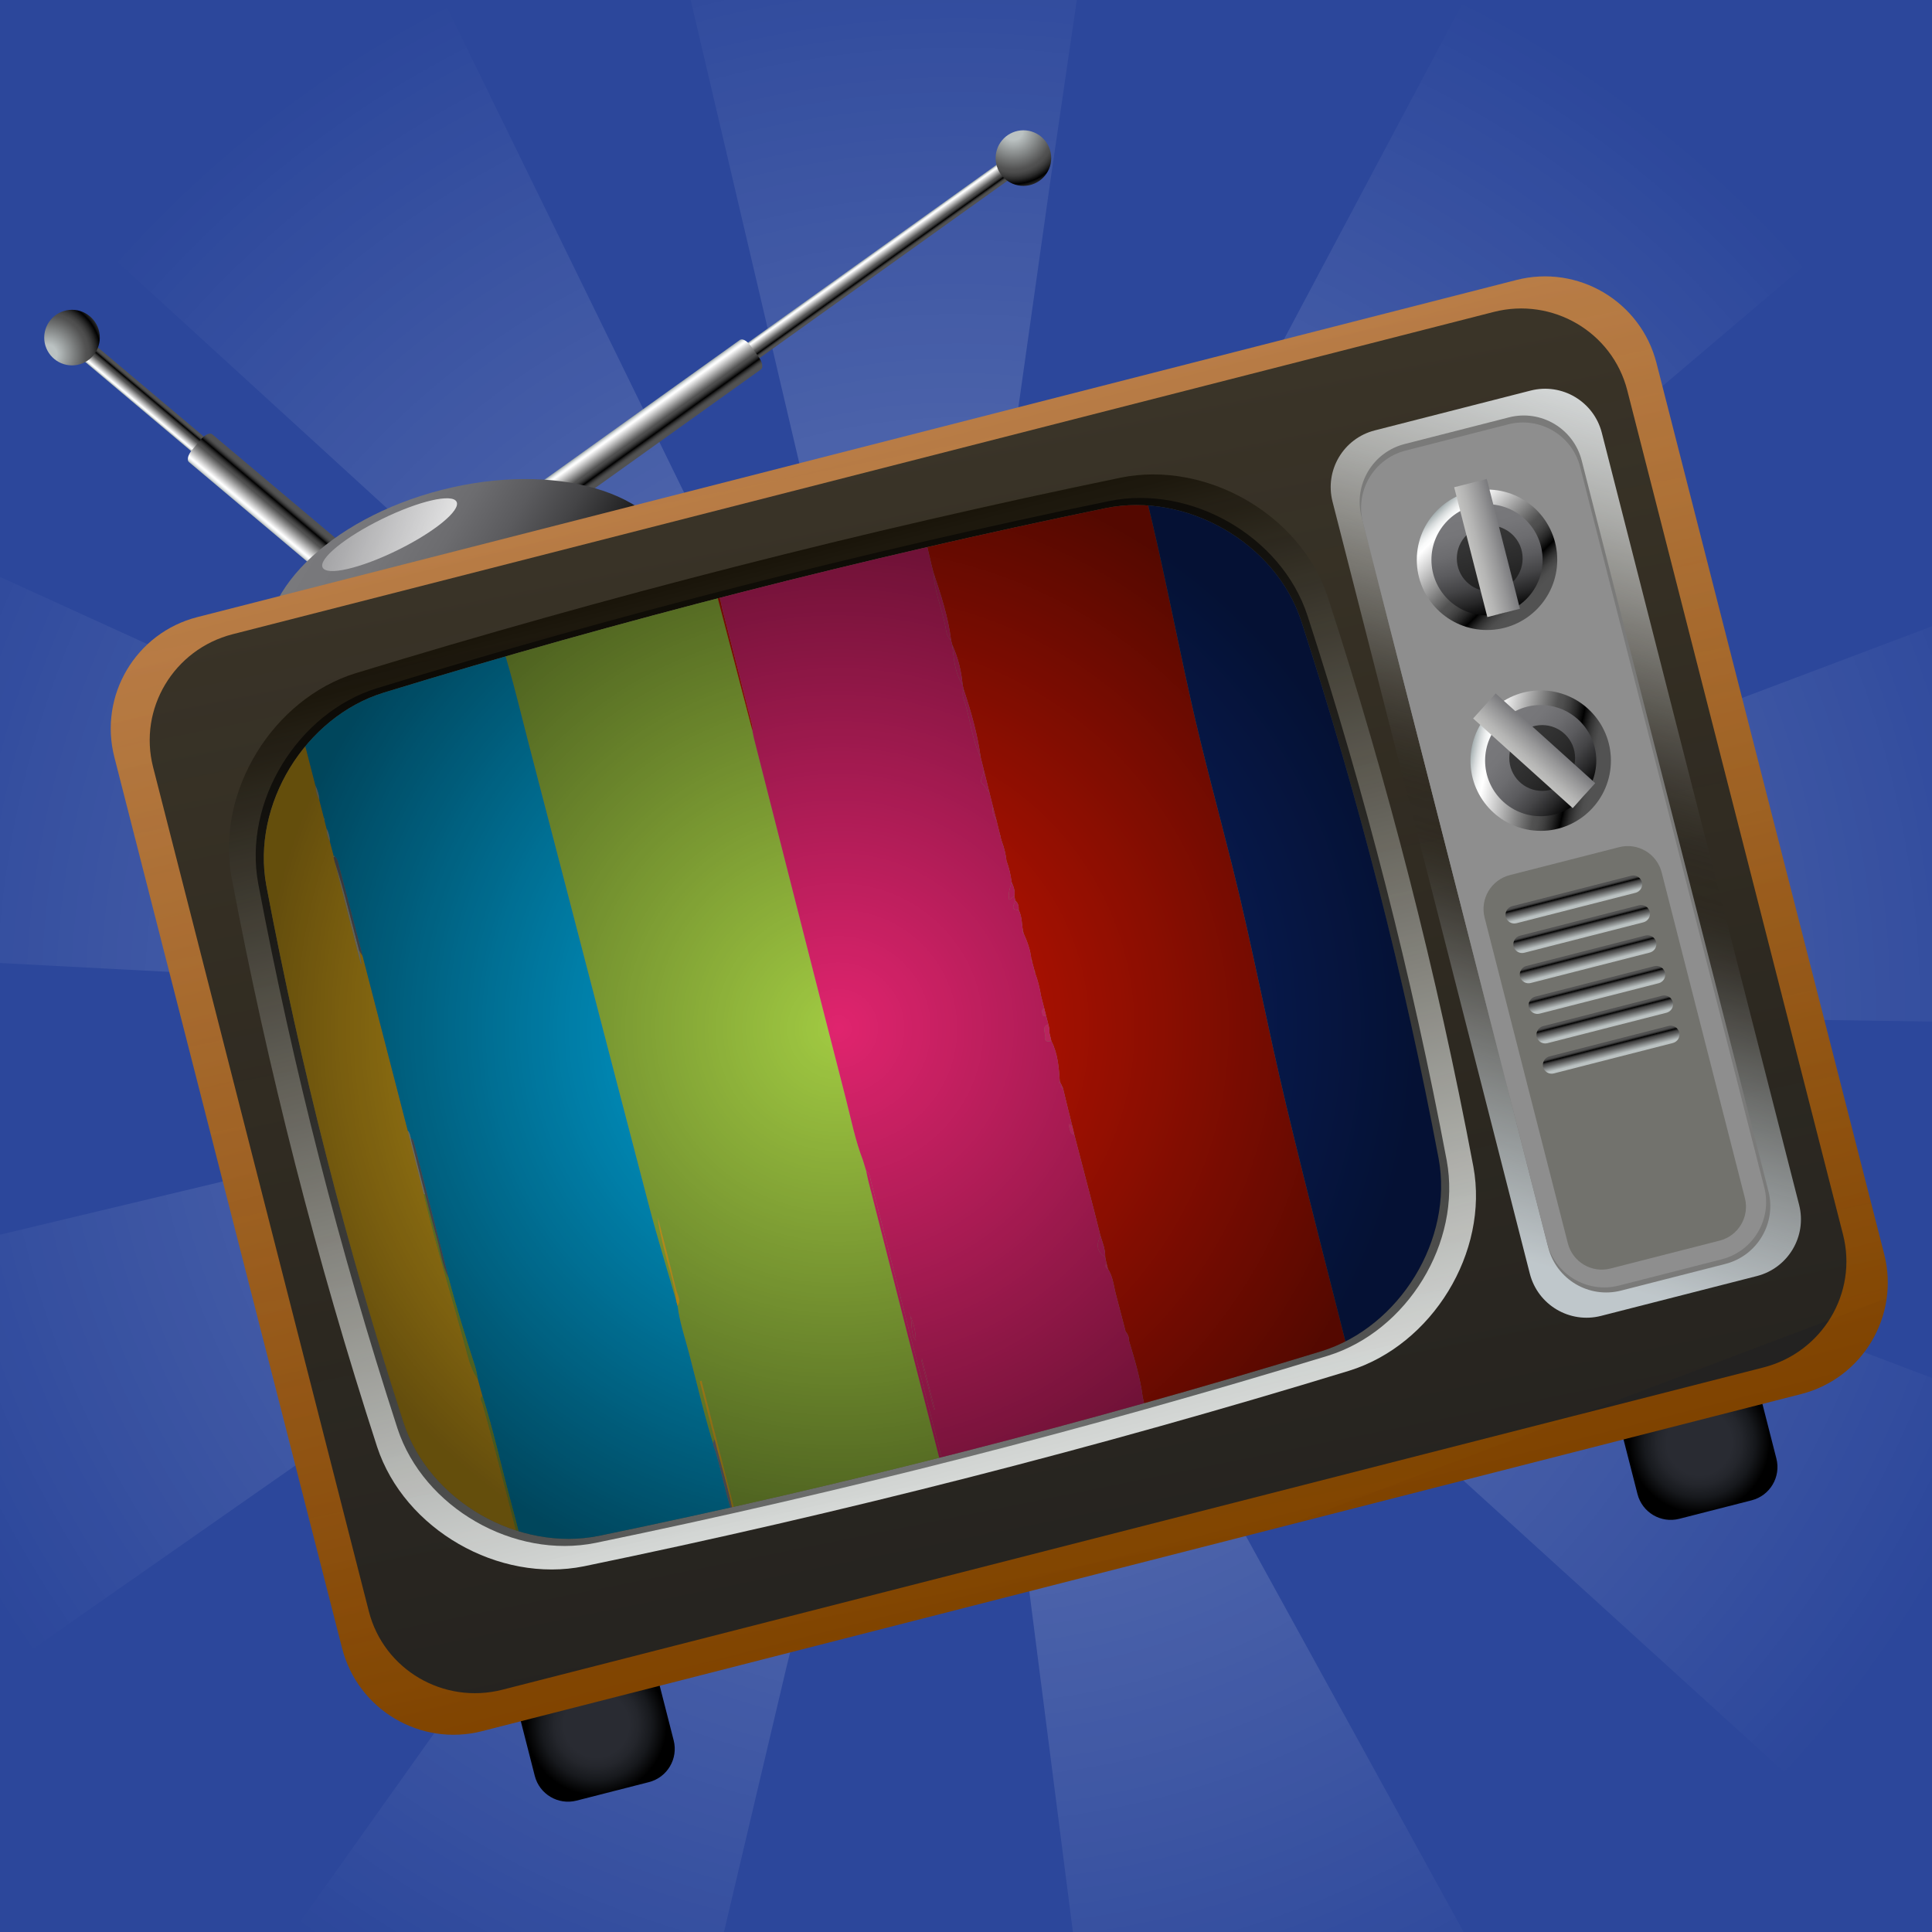 <?xml version="1.0" encoding="utf-8"?>
<!-- Generator: Adobe Illustrator 16.0.0, SVG Export Plug-In . SVG Version: 6.00 Build 0)  -->
<!DOCTYPE svg PUBLIC "-//W3C//DTD SVG 1.1//EN" "http://www.w3.org/Graphics/SVG/1.1/DTD/svg11.dtd">
<svg version="1.1" xmlns="http://www.w3.org/2000/svg" xmlns:xlink="http://www.w3.org/1999/xlink" x="0px" y="0px" width="768px"
	 height="768px" viewBox="0 0 768 768" enable-background="new 0 0 768 768" xml:space="preserve">
<rect x="0" y="0" width="768" height="768" fill="#808080" stroke="none"/>
<g id="Layer_1">
	<rect x="-15.456" y="-12.739" fill="#2C479B" stroke="#000000" stroke-miterlimit="10" width="798.912" height="793.479"/>
</g>
<g id="Layer_3">
	<radialGradient id="SVGID_1_" cx="380.896" cy="401.203" r="532.456" gradientUnits="userSpaceOnUse">
		<stop  offset="0" style="stop-color:#FFFFFF"/>
		<stop  offset="0.845" style="stop-color:#FFFFFF;stop-opacity:0"/>
	</radialGradient>
	<path opacity="0.3" fill="url(#SVGID_1_)" d="M909.404,406.402l2.15,0.03l-43.312-195.31L403.699,386.442
		c-1.708-3.314-3.931-6.317-6.568-8.902l384.791-326.88L620.711-67.802l-0.838,1.565l-1.872-1.369l-232.556,437.6
		c-3.058-1.19-6.326-1.957-9.735-2.232l42.126-297.917l29.37-200.921l-0.972,0.085l0.291-2.053l-199.201,18.458l17.146,71.6
		l96.773,412.634c-1.225,0.438-2.419,0.94-3.577,1.507L135.743-82.79l-154.6,126.973L347.314,378.91
		c-1.835,2.006-3.434,4.229-4.76,6.625l-453.559-206.827l-38.759,196.264l488.044,25.562c-0.029,0.582-0.044,1.166-0.044,1.754
		c0,2.58,0.291,5.092,0.826,7.512l-486.392,116.201l90.13,178.599l402.514-281.333c2.391,3.137,5.305,5.852,8.612,8.019
		l-79.323,114.173L64.574,840.968l3.686,1.494l-2.262,3.256l186.201,73.148l60.391-255.974l55.937-226.238
		c1.43,0.181,2.882,0.283,4.361,0.283c3.856,0,7.561-0.639,11.025-1.803l63.991,500.315l187.224-70.487L395.27,428.729
		c1.827-1.547,3.49-3.282,4.963-5.173L771.2,760.729l96.761-175.097L406.487,410.771c0.684-2.715,1.05-5.556,1.05-8.482
		c0-0.443-0.017-0.882-0.033-1.32l502.276,7.126L909.404,406.402z"/>
</g>
<g id="Layer_4">
	<g>
		
			<linearGradient id="SVGID_2_" gradientUnits="userSpaceOnUse" x1="78.318" y1="39.734" x2="88.351" y2="39.734" gradientTransform="matrix(0.493 -0.586 0.765 0.644 22.841 212.967)">
			<stop  offset="0" style="stop-color:#A0AAAC"/>
			<stop  offset="0.02" style="stop-color:#B8C0C1"/>
			<stop  offset="0.05" style="stop-color:#D7DBDC"/>
			<stop  offset="0.079" style="stop-color:#EDEFEF"/>
			<stop  offset="0.107" style="stop-color:#FAFBFB"/>
			<stop  offset="0.133" style="stop-color:#FFFFFF"/>
			<stop  offset="0.534" style="stop-color:#525252"/>
			<stop  offset="0.574" style="stop-color:#4D4D4D"/>
			<stop  offset="0.621" style="stop-color:#3E3E3E"/>
			<stop  offset="0.673" style="stop-color:#262626"/>
			<stop  offset="0.727" style="stop-color:#050505"/>
			<stop  offset="0.733" style="stop-color:#000000"/>
			<stop  offset="0.751" style="stop-color:#101010"/>
			<stop  offset="0.79" style="stop-color:#2D2D2D"/>
			<stop  offset="0.828" style="stop-color:#414141"/>
			<stop  offset="0.866" style="stop-color:#4E4E4E"/>
			<stop  offset="0.903" style="stop-color:#525252"/>
		</linearGradient>
		<path fill="url(#SVGID_2_)" d="M156.703,237.27c0.905,0.761,0.959,2.185,0.121,3.179l-1.912,2.271
			c-0.838,0.995-2.25,1.184-3.154,0.423L31.925,142.26c-0.904-0.761-0.957-2.185-0.12-3.18l1.912-2.271
			c0.838-0.995,2.25-1.184,3.153-0.424L156.703,237.27z"/>
		
			<linearGradient id="SVGID_3_" gradientUnits="userSpaceOnUse" x1="178.916" y1="99.425" x2="188.947" y2="99.425" gradientTransform="matrix(0.925 -1.099 0.765 0.644 -106.649 366.779)">
			<stop  offset="0" style="stop-color:#A0AAAC"/>
			<stop  offset="0.02" style="stop-color:#B8C0C1"/>
			<stop  offset="0.05" style="stop-color:#D7DBDC"/>
			<stop  offset="0.079" style="stop-color:#EDEFEF"/>
			<stop  offset="0.107" style="stop-color:#FAFBFB"/>
			<stop  offset="0.133" style="stop-color:#FFFFFF"/>
			<stop  offset="0.534" style="stop-color:#525252"/>
			<stop  offset="0.574" style="stop-color:#4D4D4D"/>
			<stop  offset="0.621" style="stop-color:#3E3E3E"/>
			<stop  offset="0.673" style="stop-color:#262626"/>
			<stop  offset="0.727" style="stop-color:#050505"/>
			<stop  offset="0.733" style="stop-color:#000000"/>
			<stop  offset="0.751" style="stop-color:#101010"/>
			<stop  offset="0.79" style="stop-color:#2D2D2D"/>
			<stop  offset="0.828" style="stop-color:#414141"/>
			<stop  offset="0.866" style="stop-color:#4E4E4E"/>
			<stop  offset="0.903" style="stop-color:#525252"/>
		</linearGradient>
		<path fill="url(#SVGID_3_)" d="M204.206,273.526c0.905,0.761,0.363,2.893-1.21,4.76l-3.589,4.265
			c-1.574,1.868-3.581,2.765-4.485,2.004L75.09,183.672c-0.905-0.762-0.361-2.893,1.21-4.762l3.59-4.263
			c1.573-1.869,3.58-2.766,4.484-2.004L204.206,273.526z"/>
		
			<radialGradient id="SVGID_4_" cx="369.808" cy="-145.74" r="29.099" gradientTransform="matrix(-0.248 -0.969 0.969 -0.248 251.698 463.085)" gradientUnits="userSpaceOnUse">
			<stop  offset="0.133" style="stop-color:#BBC2C2"/>
			<stop  offset="0.534" style="stop-color:#525252"/>
			<stop  offset="0.574" style="stop-color:#4D4D4D"/>
			<stop  offset="0.621" style="stop-color:#3E3E3E"/>
			<stop  offset="0.673" style="stop-color:#262626"/>
			<stop  offset="0.727" style="stop-color:#050505"/>
			<stop  offset="0.733" style="stop-color:#000000"/>
			<stop  offset="0.751" style="stop-color:#101010"/>
			<stop  offset="0.79" style="stop-color:#2D2D2D"/>
			<stop  offset="0.828" style="stop-color:#414141"/>
			<stop  offset="0.866" style="stop-color:#4E4E4E"/>
			<stop  offset="0.903" style="stop-color:#525252"/>
		</radialGradient>
		<circle fill="url(#SVGID_4_)" cx="28.627" cy="134.197" r="11.049"/>
		
			<linearGradient id="SVGID_5_" gradientUnits="userSpaceOnUse" x1="330.082" y1="75.42" x2="340.114" y2="75.42" gradientTransform="matrix(0.445 0.623 -0.813 0.582 248.861 -139.744)">
			<stop  offset="0" style="stop-color:#A0AAAC"/>
			<stop  offset="0.02" style="stop-color:#B8C0C1"/>
			<stop  offset="0.05" style="stop-color:#D7DBDC"/>
			<stop  offset="0.079" style="stop-color:#EDEFEF"/>
			<stop  offset="0.107" style="stop-color:#FAFBFB"/>
			<stop  offset="0.133" style="stop-color:#FFFFFF"/>
			<stop  offset="0.534" style="stop-color:#525252"/>
			<stop  offset="0.574" style="stop-color:#4D4D4D"/>
			<stop  offset="0.621" style="stop-color:#3E3E3E"/>
			<stop  offset="0.673" style="stop-color:#262626"/>
			<stop  offset="0.727" style="stop-color:#050505"/>
			<stop  offset="0.733" style="stop-color:#000000"/>
			<stop  offset="0.751" style="stop-color:#101010"/>
			<stop  offset="0.79" style="stop-color:#2D2D2D"/>
			<stop  offset="0.828" style="stop-color:#414141"/>
			<stop  offset="0.866" style="stop-color:#4E4E4E"/>
			<stop  offset="0.903" style="stop-color:#525252"/>
		</linearGradient>
		<path fill="url(#SVGID_5_)" d="M275.26,161.421c-0.961,0.688-2.354,0.388-3.111-0.67l-1.727-2.415
			c-0.756-1.058-0.59-2.473,0.37-3.16l127.403-91.133c0.963-0.688,2.355-0.387,3.112,0.669l1.728,2.416
			c0.755,1.058,0.589,2.472-0.371,3.16L275.26,161.421z"/>
		
			<linearGradient id="SVGID_6_" gradientUnits="userSpaceOnUse" x1="313.78" y1="201.435" x2="323.813" y2="201.435" gradientTransform="matrix(0.836 1.169 -0.813 0.582 131.886 -303.275)">
			<stop  offset="0" style="stop-color:#A0AAAC"/>
			<stop  offset="0.02" style="stop-color:#B8C0C1"/>
			<stop  offset="0.05" style="stop-color:#D7DBDC"/>
			<stop  offset="0.079" style="stop-color:#EDEFEF"/>
			<stop  offset="0.107" style="stop-color:#FAFBFB"/>
			<stop  offset="0.133" style="stop-color:#FFFFFF"/>
			<stop  offset="0.534" style="stop-color:#525252"/>
			<stop  offset="0.574" style="stop-color:#4D4D4D"/>
			<stop  offset="0.621" style="stop-color:#3E3E3E"/>
			<stop  offset="0.673" style="stop-color:#262626"/>
			<stop  offset="0.727" style="stop-color:#050505"/>
			<stop  offset="0.733" style="stop-color:#000000"/>
			<stop  offset="0.751" style="stop-color:#101010"/>
			<stop  offset="0.79" style="stop-color:#2D2D2D"/>
			<stop  offset="0.828" style="stop-color:#414141"/>
			<stop  offset="0.866" style="stop-color:#4E4E4E"/>
			<stop  offset="0.903" style="stop-color:#525252"/>
		</linearGradient>
		<path fill="url(#SVGID_6_)" d="M175.085,237.979c-0.96,0.688-2.892-0.364-4.312-2.351l-3.243-4.534
			c-1.421-1.987-1.793-4.154-0.832-4.841l127.403-91.134c0.962-0.688,2.893,0.366,4.314,2.352l3.242,4.535
			c1.421,1.985,1.793,4.153,0.832,4.84L175.085,237.979z"/>
		
			<linearGradient id="SVGID_7_" gradientUnits="userSpaceOnUse" x1="162.695" y1="149.144" x2="259.891" y2="246.34" gradientTransform="matrix(0.969 -0.248 0.248 0.969 -65.888 103.261)">
			<stop  offset="0" style="stop-color:#79797C"/>
			<stop  offset="0.182" style="stop-color:#767679"/>
			<stop  offset="0.331" style="stop-color:#6C6C6F"/>
			<stop  offset="0.468" style="stop-color:#5B5B5E"/>
			<stop  offset="0.598" style="stop-color:#444446"/>
			<stop  offset="0.721" style="stop-color:#262627"/>
			<stop  offset="0.841" style="stop-color:#010101"/>
			<stop  offset="0.845" style="stop-color:#000000"/>
		</linearGradient>
		<path fill="url(#SVGID_7_)" d="M268.919,221.795c6.743,26.387-24.114,57.062-68.923,68.512
			c-44.808,11.451-86.6-0.657-93.343-27.043c-6.743-26.388,24.114-57.062,68.922-68.513
			C220.385,183.299,262.175,195.407,268.919,221.795z"/>
		
			<linearGradient id="SVGID_8_" gradientUnits="userSpaceOnUse" x1="218.636" y1="89.755" x2="249.111" y2="120.23" gradientTransform="matrix(-0.898 0.44 -0.436 -0.89 410.685 203.027)">
			<stop  offset="0" style="stop-color:#FFFFFF"/>
			<stop  offset="1" style="stop-color:#FFFFFF;stop-opacity:0.4"/>
		</linearGradient>
		<path opacity="0.8" fill="url(#SVGID_8_)" d="M128.244,225.598c-1.683-3.431,8.876-12.058,23.583-19.269
			c14.707-7.211,27.993-10.277,29.674-6.847c1.683,3.431-8.875,12.058-23.582,19.268
			C143.213,225.963,129.925,229.028,128.244,225.598z"/>
		
			<radialGradient id="SVGID_9_" cx="149.07" cy="639.17" r="27.92" gradientTransform="matrix(0.969 -0.248 0.248 0.969 -65.888 103.261)" gradientUnits="userSpaceOnUse">
			<stop  offset="0.462" style="stop-color:#292B32"/>
			<stop  offset="0.603" style="stop-color:#24262C"/>
			<stop  offset="0.783" style="stop-color:#17191D"/>
			<stop  offset="0.984" style="stop-color:#020202"/>
			<stop  offset="1" style="stop-color:#000000"/>
		</radialGradient>
		<path fill="url(#SVGID_9_)" d="M267.797,691.827c1.866,7.301-2.541,14.729-9.84,16.596l-28.78,7.354
			c-7.3,1.866-14.73-2.539-16.596-9.839l-6.779-26.527c-1.866-7.3,2.539-14.729,9.839-16.596l28.781-7.354
			c7.3-1.866,14.729,2.54,16.596,9.84L267.797,691.827z"/>
		
			<radialGradient id="SVGID_10_" cx="601.503" cy="639.17" r="27.92" gradientTransform="matrix(0.969 -0.248 0.248 0.969 -65.888 103.261)" gradientUnits="userSpaceOnUse">
			<stop  offset="0.462" style="stop-color:#292B32"/>
			<stop  offset="0.603" style="stop-color:#24262C"/>
			<stop  offset="0.783" style="stop-color:#17191D"/>
			<stop  offset="0.984" style="stop-color:#020202"/>
			<stop  offset="1" style="stop-color:#000000"/>
		</radialGradient>
		<path fill="url(#SVGID_10_)" d="M706.143,579.804c1.866,7.302-2.541,14.731-9.841,16.596l-28.779,7.356
			c-7.3,1.864-14.73-2.539-16.597-9.842l-6.779-26.524c-1.865-7.3,2.541-14.731,9.841-16.596l28.78-7.356
			c7.299-1.864,14.729,2.541,16.596,9.841L706.143,579.804z"/>
		
			<radialGradient id="SVGID_11_" cx="452.875" cy="31.75" r="29.1" gradientTransform="matrix(1 -8.359551e-05 8.359551e-05 1 -50.122 20.082)" gradientUnits="userSpaceOnUse">
			<stop  offset="0.133" style="stop-color:#BBC2C2"/>
			<stop  offset="0.534" style="stop-color:#525252"/>
			<stop  offset="0.574" style="stop-color:#4D4D4D"/>
			<stop  offset="0.621" style="stop-color:#3E3E3E"/>
			<stop  offset="0.673" style="stop-color:#262626"/>
			<stop  offset="0.727" style="stop-color:#050505"/>
			<stop  offset="0.733" style="stop-color:#000000"/>
			<stop  offset="0.751" style="stop-color:#101010"/>
			<stop  offset="0.79" style="stop-color:#2D2D2D"/>
			<stop  offset="0.828" style="stop-color:#414141"/>
			<stop  offset="0.866" style="stop-color:#4E4E4E"/>
			<stop  offset="0.903" style="stop-color:#525252"/>
		</radialGradient>
		<circle fill="url(#SVGID_11_)" cx="406.827" cy="62.843" r="11.049"/>
		
			<linearGradient id="SVGID_12_" gradientUnits="userSpaceOnUse" x1="375.286" y1="173.363" x2="375.286" y2="630.45" gradientTransform="matrix(0.969 -0.248 0.248 0.969 -65.888 103.261)">
			<stop  offset="0" style="stop-color:#B27443"/>
			<stop  offset="1" style="stop-color:#7F4300"/>
		</linearGradient>
		<path fill="url(#SVGID_12_)" d="M748.989,498.509c6.255,24.477-8.517,49.391-32.993,55.646L191.627,688.162
			c-24.477,6.255-49.389-8.517-55.644-32.993L45.459,300.954c-6.255-24.477,8.516-49.39,32.993-55.645l524.369-134.007
			c24.477-6.255,49.391,8.516,55.646,32.993L748.989,498.509z"/>
		<path fill="#232221" d="M732.632,490.766c5.927,23.191-8.237,46.839-31.637,52.818L199.718,671.689
			c-23.399,5.979-47.172-7.971-53.098-31.162L60.854,304.927c-5.927-23.191,8.237-46.838,31.636-52.818l501.277-128.106
			c23.398-5.979,47.171,7.973,53.098,31.164L732.632,490.766z"/>
		
			<linearGradient id="SVGID_13_" gradientUnits="userSpaceOnUse" x1="317.133" y1="580.648" x2="317.133" y2="206.884" gradientTransform="matrix(0.969 -0.248 0.248 0.969 -65.888 103.261)">
			<stop  offset="0" style="stop-color:#D5DADC"/>
			<stop  offset="1" style="stop-color:#000000"/>
		</linearGradient>
		<path fill="url(#SVGID_13_)" d="M585.688,463.75c6.279,34.063-16.38,70.905-49.387,81.142
			c-100.17,30.645-201.549,56.553-304.138,77.726c-33.872,6.856-71.429-14.599-82.261-47.497
			c-24.087-74.235-43.372-149.696-57.854-226.385c-6.28-34.063,16.378-70.906,49.386-81.142
			c100.169-30.642,201.549-56.551,304.138-77.725c33.872-6.856,71.428,14.598,82.262,47.497
			C551.918,311.601,571.203,387.062,585.688,463.75z"/>
		<g opacity="0.5">
			<defs>
				<path id="SVGID_14_" opacity="0.5" d="M748.989,498.509c6.255,24.477-8.517,49.391-32.993,55.646L191.627,688.162
					c-24.477,6.255-49.389-8.517-55.644-32.993L45.459,300.954c-6.255-24.477,8.516-49.39,32.993-55.645l524.369-134.007
					c24.477-6.255,49.391,8.516,55.646,32.993L748.989,498.509z"/>
			</defs>
			<clipPath id="SVGID_15_">
				<use xlink:href="#SVGID_14_"  overflow="visible"/>
			</clipPath>
			
				<linearGradient id="SVGID_16_" gradientUnits="userSpaceOnUse" x1="352.407" y1="31.053" x2="352.407" y2="490.123" gradientTransform="matrix(0.987 -0.199 0.412 1.405 -81.224 62.727)">
				<stop  offset="0" style="stop-color:#EDD090"/>
				<stop  offset="0.062" style="stop-color:#EBCA82;stop-opacity:0.938"/>
				<stop  offset="0.282" style="stop-color:#E7B853;stop-opacity:0.718"/>
				<stop  offset="0.491" style="stop-color:#E3AA2F;stop-opacity:0.508"/>
				<stop  offset="0.687" style="stop-color:#E0A015;stop-opacity:0.313"/>
				<stop  offset="0.862" style="stop-color:#DF9A05;stop-opacity:0.138"/>
				<stop  offset="1" style="stop-color:#DE9800;stop-opacity:0"/>
			</linearGradient>
			<polygon opacity="0.3" clip-path="url(#SVGID_15_)" fill="url(#SVGID_16_)" points="809.469,493.581 137.194,747.909 
				-61.076,223.813 611.2,-30.515 			"/>
		</g>
		<path fill="#A9A484" d="M571.874,460.531c5.929,32.157-15.462,66.938-46.623,76.603c-94.564,28.927-190.269,53.385-287.117,73.374
			c-31.977,6.473-67.432-13.78-77.658-44.841c-22.739-70.077-40.944-141.317-54.617-213.713
			c-5.929-32.157,15.462-66.938,46.623-76.601c94.563-28.928,190.27-53.386,287.117-73.375
			c31.976-6.472,67.431,13.781,77.659,44.839C539.995,316.897,558.2,388.136,571.874,460.531z"/>
		
			<linearGradient id="SVGID_17_" gradientUnits="userSpaceOnUse" x1="520.269" y1="551.782" x2="696.692" y2="246.208" gradientTransform="matrix(0.969 -0.248 0.248 0.969 -65.888 103.261)">
			<stop  offset="0.046" style="stop-color:#C4CCD0;stop-opacity:0.969"/>
			<stop  offset="0.222" style="stop-color:#C2CACE;stop-opacity:0.593"/>
			<stop  offset="0.286" style="stop-color:#BCC3C7;stop-opacity:0.457"/>
			<stop  offset="0.331" style="stop-color:#B1B8BC;stop-opacity:0.361"/>
			<stop  offset="0.368" style="stop-color:#A1A7AB;stop-opacity:0.282"/>
			<stop  offset="0.399" style="stop-color:#8C9295;stop-opacity:0.216"/>
			<stop  offset="0.427" style="stop-color:#727779;stop-opacity:0.156"/>
			<stop  offset="0.452" style="stop-color:#545759;stop-opacity:0.103"/>
			<stop  offset="0.475" style="stop-color:#303233;stop-opacity:0.053"/>
			<stop  offset="0.495" style="stop-color:#0A0A0A;stop-opacity:0.01"/>
			<stop  offset="0.5" style="stop-color:#000000;stop-opacity:0"/>
			<stop  offset="0.525" style="stop-color:#202121;stop-opacity:0.049"/>
			<stop  offset="0.562" style="stop-color:#4A4B4B;stop-opacity:0.123"/>
			<stop  offset="0.602" style="stop-color:#6F7070;stop-opacity:0.204"/>
			<stop  offset="0.645" style="stop-color:#8E9090;stop-opacity:0.29"/>
			<stop  offset="0.691" style="stop-color:#A7AAAA;stop-opacity:0.383"/>
			<stop  offset="0.742" style="stop-color:#BBBDBD;stop-opacity:0.485"/>
			<stop  offset="0.801" style="stop-color:#C9CBCB;stop-opacity:0.602"/>
			<stop  offset="0.873" style="stop-color:#D1D4D4;stop-opacity:0.746"/>
			<stop  offset="1" style="stop-color:#D3D6D6"/>
		</linearGradient>
		<path fill="url(#SVGID_17_)" d="M715.177,478.941c3.182,12.453-4.333,25.127-16.786,28.31l-61.954,15.833
			c-12.454,3.183-25.128-4.332-28.311-16.786l-78.43-306.895c-3.183-12.452,4.332-25.128,16.786-28.311l61.953-15.833
			c12.453-3.182,25.129,4.333,28.311,16.786L715.177,478.941z"/>
		<path fill="#7A7A79" d="M702.982,473.504c3.253,12.729-4.428,25.685-17.157,28.937l-41.44,10.591
			c-12.729,3.252-25.684-4.428-28.937-17.157l-74.223-290.438c-3.253-12.729,4.428-25.684,17.156-28.936l41.44-10.59
			c12.729-3.253,25.683,4.428,28.936,17.156L702.982,473.504z"/>
		<path fill="#8E8E8E" d="M701.333,472.053c3.208,12.555-4.367,25.332-16.922,28.54l-40.872,10.445
			c-12.554,3.208-25.331-4.368-28.54-16.922L541.794,207.66c-3.209-12.554,4.367-25.331,16.921-28.539l40.873-10.445
			c12.554-3.208,25.331,4.367,28.539,16.921L701.333,472.053z"/>
		<g>
			<defs>
				<path id="SVGID_18_" d="M571.874,460.531c5.929,32.157-15.462,66.938-46.623,76.603
					c-94.564,28.927-190.269,53.385-287.117,73.374c-31.977,6.473-67.432-13.78-77.658-44.841
					c-22.739-70.077-40.944-141.317-54.617-213.713c-5.929-32.157,15.462-66.938,46.623-76.601
					c94.563-28.928,190.27-53.386,287.117-73.375c31.976-6.472,67.431,13.781,77.659,44.839
					C539.995,316.897,558.2,388.136,571.874,460.531z"/>
			</defs>
			<clipPath id="SVGID_19_">
				<use xlink:href="#SVGID_18_"  overflow="visible"/>
			</clipPath>
			<g id="lQow35_2_" clip-path="url(#SVGID_19_)">
				<g>
					<path fill-rule="evenodd" clip-rule="evenodd" fill="#D11501" d="M368.539,213.311c22.67-6.029,45.014-13.332,68.199-17.362
						c5.907-1.027,11.716-2.546,17.772-2.774c0.435,1.705,0.884,3.405,1.303,5.113c6.468,26.389,11.561,53.053,17.455,79.552
						c4.996,22.454,11.148,44.669,16.729,67.004c7.863,31.469,13.811,63.352,21.38,94.869c8.847,36.83,18.429,73.487,27.693,110.221
						c-0.229,0.17-0.462,0.337-0.691,0.51c-5.938,1.528-11.826,3.29-17.832,4.498c-3.677,0.739-7.569,0.506-10.76,2.994
						c-0.556-0.486-1.091-1.02-1.825-0.846c-10.923,2.562-22.192,3.68-32.79,7.606c-1.038,0.285-2.074,0.569-3.108,0.852
						c-1.118-0.197-2.112,0.096-3.025,0.729c-0.522,0.126-1.045,0.251-1.567,0.377c-0.232,0.068-0.47,0.136-0.705,0.202
						c-0.504,0.14-1.01,0.278-1.513,0.418c-1.852-0.09-3.637,0.084-5.161,1.294c-0.327,0.112-0.651,0.229-0.978,0.345
						c-0.266-0.05-0.505,0.009-0.717,0.178c-0.247,0.112-0.492,0.226-0.737,0.334c-0.179-0.029-0.279-0.152-0.301-0.363
						c-1.037-4.546-2.07-9.091-3.106-13.637c-0.982-7.743-3.269-15.175-5.51-22.616c0.104-1.424-0.512-2.537-1.32-3.565
						c-0.159-0.621-0.314-1.241-0.472-1.86c-1.053-4.031-2.108-8.061-3.159-12.09c-1.043-3.657-1.233-7.601-3.374-10.889
						c-0.185-0.719-0.362-1.438-0.544-2.156c-0.122-0.537-0.242-1.076-0.362-1.613c-0.059-0.316-0.12-0.632-0.177-0.947
						c0.09-2.963-1.005-5.68-1.888-8.44c-0.787-3.133-1.576-6.262-2.363-9.393c-2.673-10.255-5.346-20.51-8.016-30.765
						c-0.226-0.96-0.449-1.919-0.675-2.876c-0.61-2.458-1.223-4.913-1.836-7.371c-0.673-2.777-1.342-5.553-2.013-8.33
						c-0.166-0.345-0.331-0.689-0.497-1.035c-0.06-0.303-0.199-0.549-0.417-0.735c-0.049-0.292-0.145-0.568-0.285-0.825
						l-0.062-0.021c-0.376-5.498-0.737-10.996-3.347-16.082c-0.271-1.146-0.542-2.291-0.815-3.435
						c0.021-0.397,0.039-0.795,0.059-1.191c-0.144-0.645-0.285-1.292-0.428-1.938c-0.323-1.237-0.648-2.475-0.974-3.712
						c-0.229-0.926-0.458-1.854-0.688-2.78c-0.412-1.592-0.825-3.18-1.238-4.771c-0.537-3.179-1.276-6.305-2.43-9.32
						c0.057-0.284,0-0.545-0.175-0.78c-0.346-1.292-0.693-2.582-1.038-3.874c0.038-0.273-0.039-0.502-0.229-0.689
						c-0.355-3.636-1.574-6.994-3.072-10.262c-0.075-0.315-0.151-0.63-0.229-0.945c-0.563-2.801-0.362-5.743-1.727-8.399
						c0.092-1.447-0.206-2.736-1.321-3.689c-0.144-0.617-0.291-1.233-0.438-1.85c0.47-1.994-0.314-3.787-1.064-5.585
						c-0.352-2.899-1.047-5.716-2.039-8.465c-0.291-2.594-0.887-5.117-1.823-7.56c-0.181-0.622-0.366-1.242-0.546-1.864
						c0.053-0.307-0.007-0.591-0.182-0.854c-0.468-1.897-0.933-3.795-1.399-5.693c-0.469-1.82-0.934-3.64-1.403-5.458
						c-0.478-1.901-0.955-3.804-1.432-5.706c-0.765-3.081-1.529-6.16-2.294-9.24c-0.39-1.572-0.781-3.145-1.171-4.719
						c-1.266-9.258-3.827-18.195-6.775-27.036c-0.133-0.593-0.27-1.185-0.405-1.777c-0.503-5.555-1.835-10.894-4.148-15.976
						c-0.144-0.573-0.288-1.146-0.433-1.719c-1.14-9.306-4.061-18.145-7.02-26.972c-0.244-0.941-0.487-1.882-0.732-2.823
						c-0.578-2.484-1.159-4.967-1.738-7.452C368.572,215.956,368.554,214.634,368.539,213.311z"/>
					<path fill-rule="evenodd" clip-rule="evenodd" fill="#A1CA42" d="M199.71,256.787c18.338-5.149,36.663-10.354,55.021-15.426
						c9.563-2.643,19.188-5.051,28.784-7.565c0.27-0.001,0.539-0.002,0.81-0.004l0.001,0.071c0.096,0.387,0.191,0.773,0.288,1.161
						c4.827,18.454,9.654,36.908,14.482,55.362c0.217,1.096,0.385,2.203,0.66,3.284c12.108,47.571,24.167,95.155,36.396,142.694
						c2.143,8.328,3.784,16.825,6.906,24.878c0.413,1.354,0.828,2.713,1.24,4.073c0.303,1.402,0.558,2.815,0.913,4.203
						c5.366,21.049,10.734,42.099,16.125,63.142c4.357,17.016,8.747,34.025,13.121,51.037c0.298,1.553,0.596,3.105,0.894,4.656
						c0.074,0.189,0.036,0.319-0.123,0.382c-1.418,0.205-2.86,0.313-4.253,0.632c-11.726,2.673-23.475,5.264-35.159,8.112
						c-14.213,3.465-28.639,6.071-42.657,10.324c-0.271-0.171-0.542-0.343-0.812-0.514c0.171-0.306,0.342-0.608,0.514-0.909
						c1.17-0.682,2.774-0.377,4.27-2.755c-4.447,2.101-4.616-1.436-5.336-4.196c-0.807-3.098-1.584-6.201-2.376-9.3
						c-3.512-13.745-7.026-27.493-10.538-41.238c-0.243,0.061-0.484,0.124-0.726,0.185c1.973,7.72,3.945,15.439,5.918,23.16
						c-1.326,1.682-0.098,3.32,0.462,4.972c-4.2-12.861-7.178-26.067-10.603-39.144c-1.648-6.284-3.791-12.479-4.593-18.973
						c1.617-2.202-0.08-4.488-0.589-6.604c-2.301-9.545-4.807-19.041-7.237-28.557c0.23,3.704,1.216,7.211,2.014,10.755
						c1.701,7.567,4.455,14.896,5.342,22.646c-3.623-12.573-7.51-25.07-10.822-37.725c-15.917-60.826-31.648-121.702-47.519-182.541
						C207.016,283.617,203.88,270.058,199.71,256.787z"/>
					<path fill-rule="evenodd" clip-rule="evenodd" fill="#FAC21F" d="M31.246,299.233c0.554-0.344,1.066-0.854,1.669-1.006
						c26.583-6.767,53.174-13.504,79.769-20.228c1.253-0.317,2.516-0.788,3.88-0.113c2.944,11.455,5.886,22.91,8.829,34.366
						c0.105,2.021,0.585,3.938,1.533,5.727c0.636,2.471,1.274,4.944,1.912,7.416l-0.08,0.246l0.183,0.184
						c0.289,1.165,0.577,2.33,0.865,3.495c0.024,1.842,0.416,3.586,1.337,5.196c0.512,1.941,1.024,3.883,1.536,5.82
						c-0.16,0.131-0.178,0.301-0.055,0.508c0.185,0.698,0.37,1.396,0.555,2.094c3.432,13.427,6.863,26.854,10.294,40.281
						c0.062-0.019,0.124-0.04,0.186-0.06c-0.295-1.777-0.588-3.555-0.884-5.331c0.461,0.736,0.92,1.472,1.38,2.209
						c5.981,23.133,11.96,46.266,17.94,69.396c2.125,8.414,4.25,16.827,6.375,25.243c4.962,21.453,11.723,42.404,17.304,63.686
						c0.899,3.432,2.133,6.984,4.209,9.956c0.605,2.194,1.208,4.389,1.812,6.581c-1.251,1.012-0.228,2.194,0.09,3.333
						c6.698,23.93,12.766,48.021,18.765,72.133c-19.66,5.208-39.428,9.973-59.226,14.64c-7.069,1.666-14.436,2.351-21.064,5.718
						c-0.515-0.491-1.03-0.982-1.546-1.476c-0.169-1.093-0.225-2.222-0.524-3.276c-6.157-21.651-12.146-43.353-18.269-65.011
						c-7.821-27.663-15.112-55.488-22.948-83.158c-8.878-31.358-17.343-62.839-25.87-94.298
						c-7.441-27.452-16.247-54.501-23.083-82.128c-0.112-0.452-0.209-0.605-0.646-0.323c0.07,0.763,0.146,1.598,0.223,2.435
						c-0.081,0.016-0.16,0.031-0.24,0.047C35.386,315.434,33.316,307.333,31.246,299.233z"/>
					<path fill-rule="evenodd" clip-rule="evenodd" fill="#00AEE7" d="M128.837,325.394c-0.638-2.472-1.276-4.945-1.908-7.404
						c-0.047-2.031-0.709-3.907-1.537-5.739c-2.943-11.456-5.885-22.911-8.829-34.366c27.715-7.033,55.43-14.065,83.146-21.098
						c4.17,13.271,7.306,26.829,10.816,40.28c15.871,60.839,31.602,121.715,47.519,182.541c3.312,12.654,7.199,25.151,10.822,37.725
						c0.157,0.587,0.313,1.174,0.471,1.759c0.802,6.494,2.945,12.688,4.593,18.973c3.425,13.076,6.403,26.282,10.606,39.149
						c2.574,8.728,4.166,17.73,7.244,26.31c-0.081,1.146,0.126,2.165,1.081,2.857c-0.172,0.301-0.343,0.604-0.517,0.909
						c-26.998,6.583-53.581,14.669-80.169,22.741c-0.566-1.477-1.278-2.911-1.678-4.43c-2.634-10.021-5.113-20.082-7.814-30.082
						c-3.655-13.532-6.621-27.254-10.889-40.619c-0.604-2.192-1.207-4.387-1.811-6.579c-0.365-1.699-0.592-3.448-1.12-5.089
						c-3.758-11.685-7.429-23.395-10.552-35.283c-4.587-17.892-9.176-35.781-13.767-53.669c-0.199-0.774-0.436-1.54-1.235-1.742
						c-0.253-1.104-0.4-2.258-1.214-3.102c-5.98-23.133-11.959-46.266-17.94-69.402c-3.263-12.453-6.522-24.902-9.789-37.35
						c-0.249-0.95-0.671-1.774-1.446-2.288l-0.124-0.192l-0.116,0.135c-0.512-1.941-1.024-3.883-1.533-5.81
						c-0.03-1.834-0.492-3.572-1.341-5.21c-0.289-1.165-0.577-2.33-0.864-3.49c0.002,0.005,0.181-0.273,0.181-0.273L128.837,325.394
						z"/>
					<path fill-rule="evenodd" clip-rule="evenodd" fill="#0C2B82" d="M539.068,549.935c-9.263-36.733-18.845-73.391-27.691-110.221
						c-7.569-31.518-13.517-63.4-21.38-94.869c-5.58-22.335-11.732-44.551-16.729-67.004c-5.895-26.5-10.987-53.164-17.455-79.552
						c-0.419-1.708-0.868-3.408-1.303-5.113c6.169-1.536,12.339-3.071,18.507-4.606c1.051-0.147,2.104-0.293,3.157-0.44
						c4.283-1.211,8.568-2.422,12.851-3.633c0.688,0.603,1.199,0.423,1.586-0.326c0.733-0.198,1.464-0.394,2.196-0.591
						c0.279-0.064,0.559-0.129,0.835-0.193c0.718-0.145,1.434-0.29,2.151-0.434c1.803,0.612,3.359-0.275,4.981-0.667
						c8.879-2.141,17.716-0.97,26.531,3.393c9.352,6.17,14.525,15.98,17.501,27.502c5.795,22.446,10.722,45.079,15.223,67.803
						c0.87,4.383,2.051,8.726,3.251,13.04c3.905,14.038,6.612,28.348,9.432,42.58c9.39,47.376,22.398,93.879,33.898,140.748
						c4.318,17.607,8.34,35.286,12.471,52.941c0.138,0.592-0.022,1.248-0.045,1.877c-0.978,0.184-1.955,0.367-2.936,0.55
						c-0.118-0.243-0.264-0.458-0.441-0.646c0.207-0.313,0.41-0.625,0.616-0.934c-0.212-0.078-0.452-0.262-0.634-0.216
						c-6.305,1.569-12.612,3.125-18.893,4.784c-1.315,0.347-2.962,0.081-3.686,1.892
						C575.066,541.709,557.066,545.822,539.068,549.935z"/>
					<path fill-rule="evenodd" clip-rule="evenodd" fill="#0C1534" d="M527.307,185.677c-8.815-4.363-17.652-5.534-26.531-3.393
						c-1.622,0.392-3.179,1.279-4.981,0.666c3.442-2.256,8.117-1.231,11.05-4.84c0.249-0.06,0.498-0.118,0.75-0.178
						c3.892,1.813,7.743,1.566,11.591,1.021c2.597,0.193,4.828,2.158,7.308,2.922c0.729,1.116,2.074-0.111,2.727,1.298
						C528.582,184.008,527.945,184.843,527.307,185.677z"/>
					<path fill-rule="evenodd" clip-rule="evenodd" fill="#0C1534" d="M476.175,188.129c-1.054,0.147-2.106,0.293-3.157,0.44
						c-1.777-1.223-3.254,0.083-4.859,0.284c-1.225,0.152-2.507,1.012-3.413-1.046c5.762-2.537,11.668-4.51,18.047-4.652
						c-1.638,0.437-3.256,0.975-4.922,1.287C475.992,184.792,475.38,185.906,476.175,188.129z"/>
					<path fill-rule="evenodd" clip-rule="evenodd" fill="#0C1534" d="M450.717,191.949c1.701-1.354,3.168-1.54,5.326-1.596
						C454.242,191.708,452.765,191.853,450.717,191.949z"/>
					<path fill-rule="evenodd" clip-rule="evenodd" fill="#0C1534" d="M460.092,568.568c1.524-1.21,3.31-1.384,5.161-1.294
						C463.531,567.705,461.81,568.136,460.092,568.568z"/>
					<path fill-rule="evenodd" clip-rule="evenodd" fill="#0C1534" d="M469.038,566.277c0.913-0.633,1.907-0.926,3.025-0.729
						C471.054,565.793,470.046,566.035,469.038,566.277z"/>
					<path fill-rule="evenodd" clip-rule="evenodd" fill="#532162" d="M284.325,233.792c-0.271,0.002-0.541,0.003-0.81,0.004
						C283.755,233.449,284.012,233.285,284.325,233.792z"/>
					<path fill-rule="evenodd" clip-rule="evenodd" fill="#0C1534" d="M466.766,566.856c0.235-0.066,0.473-0.134,0.705-0.202
						l-0.349,0.121L466.766,566.856z"/>
					<path fill-rule="evenodd" clip-rule="evenodd" fill="#050707" d="M519.185,178.953c-3.848,0.545-7.699,0.792-11.591-1.021
						C511.445,177.596,515.3,177.574,519.185,178.953z"/>
					<path fill-rule="evenodd" clip-rule="evenodd" fill="#E0246E" d="M389.839,301.033c-3.305-6.664-4.007-14.131-6.107-21.168
						c-0.559-1.873-1.599-3.866-0.668-5.867C386.012,282.838,388.573,291.775,389.839,301.033z"/>
					<path fill-rule="evenodd" clip-rule="evenodd" fill="#E0246E" d="M378.077,254.526c-1.969-1.607-1.975-4.197-2.455-6.405
						c-1.492-6.862-4.212-13.477-4.565-20.567C374.017,236.381,376.937,245.22,378.077,254.526z"/>
					<path fill-rule="evenodd" clip-rule="evenodd" fill="#E0246E" d="M382.658,272.221c-3.22-4.843-3.428-10.475-4.148-15.975
						C380.823,261.327,382.155,266.666,382.658,272.221z"/>
					<path fill-rule="evenodd" clip-rule="evenodd" fill="#E0246E" d="M439.335,499.688c-3.631-2.192-3.458-5.172-1.889-8.44
						C438.33,494.008,439.425,496.725,439.335,499.688z"/>
					<path fill-rule="evenodd" clip-rule="evenodd" fill="#EA2F77" d="M417.937,413.813c-0.967,0.157-2.667,0.521-2.409-0.998
						c0.311-1.829-1.768-4.898,1.227-5.565c0.141,0.646,0.282,1.293,0.427,1.936c-0.018,0.396-0.04,0.794-0.06,1.193
						C417.395,411.522,417.666,412.668,417.937,413.813z"/>
					<path fill-rule="evenodd" clip-rule="evenodd" fill="#E0246E" d="M403.192,356.177c-0.609,0.46-1.22,0.919-2.02,1.523
						c-0.568-2.747,0.44-4.863,0.956-7.11C402.878,352.391,403.662,354.184,403.192,356.177z"/>
					<path fill-rule="evenodd" clip-rule="evenodd" fill="#E0246E" d="M393.304,314.992c-1.206-0.879-1.69-2.509-2.928-3.604
						c-1.289-1.14,1.05-3.475,0.634-5.637C391.774,308.833,392.539,311.912,393.304,314.992z"/>
					<path fill-rule="evenodd" clip-rule="evenodd" fill="#E0246E" d="M404.951,361.717c-3.546,0.044-1.812-2.078-1.321-3.689
						C404.745,358.981,405.043,360.27,404.951,361.717z"/>
					<path fill-rule="evenodd" clip-rule="evenodd" fill="#EA2F77" d="M427.068,451.09c-1.613-0.128-1.657-1.725-1.995-2.986
						c-0.107-0.404-0.607-1.29,0.246-1.186c0.36,0.046,0.72,0.843,1.075,1.298C426.619,449.171,426.843,450.13,427.068,451.09z"/>
					<path fill-rule="evenodd" clip-rule="evenodd" fill="#EA2F77" d="M415.778,403.538c-0.412,0.352-0.89,0.786-1.255-0.107
						c-0.449-1.1-0.528-2.155,0.566-2.674C415.32,401.685,415.549,402.612,415.778,403.538z"/>
					<path fill-rule="evenodd" clip-rule="evenodd" fill="#E0246E" d="M396.139,326.157c-1.341-1.595-1.802-3.417-1.403-5.459
						C395.205,322.517,395.67,324.337,396.139,326.157z"/>
					<path fill-rule="evenodd" clip-rule="evenodd" fill="#EA2F77" d="M440.418,504.404c-1.08-0.491-1.222-1.218-0.545-2.156
						C440.056,502.967,440.233,503.686,440.418,504.404z"/>
					<path fill-rule="evenodd" clip-rule="evenodd" fill="#E0246E" d="M422.545,432.513c-0.309-0.145-0.614-0.289-0.924-0.433
						c0.141-0.201,0.281-0.401,0.424-0.603C422.214,431.823,422.379,432.168,422.545,432.513z"/>
					<path fill-rule="evenodd" clip-rule="evenodd" fill="#E0246E" d="M397.72,332.703c-0.097-0.186-0.214-0.362-0.28-0.56
						c-0.026-0.076,0.063-0.195,0.099-0.294C397.713,332.112,397.772,332.396,397.72,332.703z"/>
					<path fill-rule="evenodd" clip-rule="evenodd" fill="#E0246E" d="M406.907,371.062c-0.139-0.201-0.298-0.391-0.4-0.613
						c-0.028-0.061,0.111-0.219,0.171-0.333C406.756,370.432,406.832,370.747,406.907,371.062z"/>
					<path fill-rule="evenodd" clip-rule="evenodd" fill="#E0246E" d="M410.209,382.013c-0.258-0.167-0.333-0.398-0.229-0.691
						C410.17,381.51,410.247,381.74,410.209,382.013z"/>
					<path fill-rule="evenodd" clip-rule="evenodd" fill="#E0246E" d="M411.422,386.667c-0.281-0.215-0.339-0.475-0.176-0.781
						C411.422,386.122,411.479,386.383,411.422,386.667z"/>
					<path fill-rule="evenodd" clip-rule="evenodd" fill="#E0246E" d="M417.121,410.379c0.02-0.399,0.042-0.798,0.06-1.193
						C417.16,409.584,417.142,409.981,417.121,410.379z"/>
					<path fill-rule="evenodd" clip-rule="evenodd" fill="#E0246E" d="M421.631,430.742c-0.527-0.104-0.868-0.28-0.288-0.824
						C421.486,430.174,421.582,430.45,421.631,430.742z"/>
					<path fill-rule="evenodd" clip-rule="evenodd" fill="#E0246E" d="M344.298,465.315c1.521,1.1,1.589,2.995,2.013,4.646
						c9.283,36.236,18.548,72.476,27.795,108.721c0.422,1.65,1.258,3.36,0.351,5.016c-4.374-17.012-8.764-34.021-13.121-51.037
						c-5.391-21.043-10.76-42.093-16.125-63.142C344.856,468.131,344.602,466.718,344.298,465.315z"/>
					<path fill-rule="evenodd" clip-rule="evenodd" fill="#FAC21F" d="M292.861,606.381c-0.954-0.692-1.161-1.712-1.079-2.855
						c-1.813-10.61-5.156-20.854-7.71-31.289c-1.973-7.721-3.946-15.44-5.918-23.16c0.242-0.061,0.483-0.124,0.726-0.185
						c3.512,13.745,7.026,27.493,10.538,41.238c0.792,3.099,1.57,6.202,2.376,9.3c0.721,2.761,0.889,6.297,5.336,4.196
						C295.635,606.004,294.031,605.699,292.861,606.381z"/>
					<path fill-rule="evenodd" clip-rule="evenodd" fill="#D11501" d="M284.614,235.024c1.857,1.898,1.887,4.607,2.509,6.981
						c3.845,14.708,7.576,29.448,11.325,44.182c0.352,1.376,0.93,2.75,0.648,4.199C294.269,271.932,289.441,253.478,284.614,235.024
						z"/>
					<path fill-rule="evenodd" clip-rule="evenodd" fill="#FAC21F" d="M269.338,519.092c-0.158-0.585-0.314-1.172-0.471-1.759
						c-0.887-7.75-3.641-15.079-5.342-22.646c-0.797-3.544-1.784-7.051-2.014-10.755c2.431,9.516,4.937,19.012,7.237,28.557
						C269.259,514.604,270.955,516.89,269.338,519.092z"/>
					<path fill-rule="evenodd" clip-rule="evenodd" fill="#878996" d="M284.072,572.236c2.555,10.435,5.897,20.679,7.71,31.289
						c-3.08-8.581-4.672-17.584-7.246-26.312C283.974,575.557,282.746,573.918,284.072,572.236z"/>
					<path fill-rule="evenodd" clip-rule="evenodd" fill="#A1CA42" d="M178.312,507.949c3.122,11.889,6.793,23.599,10.551,35.283
						c0.528,1.641,0.755,3.39,1.12,5.089c-2.077-2.974-3.311-6.526-4.21-9.958c-5.581-21.281-12.342-42.232-17.304-63.688
						c0.172,0.038,0.343,0.04,0.51-0.002c1.507,5.661,2.914,11.356,4.555,16.979C175.12,497.086,175.724,502.831,178.312,507.949z"
						/>
					<path fill-rule="evenodd" clip-rule="evenodd" fill="#A1CA42" d="M212.176,630.031c-0.191,0.22-0.382,0.438-0.574,0.659
						c-0.271-0.007-0.542-0.015-0.814-0.025l-0.14-0.299c-5.998-24.111-12.066-48.203-18.764-72.133
						c-0.318-1.139-1.341-2.321-0.09-3.333c4.269,13.365,7.234,27.087,10.889,40.619c2.701,10,5.18,20.061,7.814,30.082
						C210.898,627.12,211.609,628.555,212.176,630.031z"/>
					<path fill-rule="evenodd" clip-rule="evenodd" fill="#C6CAB8" d="M142.774,377.829c0.296,1.776,0.589,3.554,0.884,5.331
						c-0.062,0.02-0.124,0.041-0.186,0.06c-3.431-13.427-6.862-26.854-10.294-40.282
						C136.981,354.395,139.624,366.184,142.774,377.829z"/>
					<path fill-rule="evenodd" clip-rule="evenodd" fill="#797D8A" d="M142.774,377.829c-3.15-11.645-5.793-23.434-9.596-34.892
						c-0.185-0.697-0.37-1.395-0.554-2.089c0.142-0.107,0.241-0.258,0.294-0.451c0.775,0.514,1.198,1.338,1.446,2.288
						c3.267,12.448,6.526,24.897,9.789,37.35C143.694,379.301,143.235,378.565,142.774,377.829z"/>
					<path fill-rule="evenodd" clip-rule="evenodd" fill="#C6CAB8" d="M168.979,474.674c-0.167,0.042-0.337,0.04-0.51,0.002
						c-2.125-8.414-4.249-16.827-6.375-25.241c0.814,0.846,0.961,2,1.213,3.099C165.2,459.911,167.088,467.292,168.979,474.674z"/>
					<path fill-rule="evenodd" clip-rule="evenodd" fill="#C6CAB8" d="M125.393,312.251c0.828,1.832,1.49,3.708,1.537,5.739
						C125.978,316.188,125.498,314.271,125.393,312.251z"/>
					<path fill-rule="evenodd" clip-rule="evenodd" fill="#C6CAB8" d="M129.805,329.319c0.849,1.638,1.311,3.375,1.341,5.21
						C130.221,332.906,129.829,331.161,129.805,329.319z"/>
					<path fill-rule="evenodd" clip-rule="evenodd" fill="#C6CAB8" d="M128.837,325.394l0.284,0.163c0,0-0.178,0.278-0.181,0.273
						c-0.001-0.005-0.184-0.189-0.184-0.189L128.837,325.394z"/>
					<path fill-rule="evenodd" clip-rule="evenodd" fill="#C6CAB8" d="M132.919,340.396c-0.053,0.193-0.152,0.344-0.294,0.451
						c-0.124-0.211-0.105-0.381,0.054-0.512c0,0.003,0.116-0.132,0.116-0.132L132.919,340.396z"/>
					<path fill-rule="evenodd" clip-rule="evenodd" fill="#797D8A" d="M168.979,474.674c-1.891-7.382-3.779-14.763-5.671-22.141
						c0.8,0.207,1.038,0.973,1.236,1.747c4.591,17.888,9.18,35.777,13.767,53.669c-2.587-5.118-3.191-10.863-4.777-16.297
						C171.893,486.03,170.486,480.335,168.979,474.674z"/>
					<path fill-rule="evenodd" clip-rule="evenodd" fill="#0C1534" d="M489.025,184.496c0.528-0.109,1.058-0.218,1.586-0.326
						C490.225,184.918,489.713,185.098,489.025,184.496z"/>
					<path fill-rule="evenodd" clip-rule="evenodd" fill="#0C1534" d="M492.808,183.579c0.279-0.064,0.559-0.13,0.835-0.193
						C493.366,183.449,493.087,183.514,492.808,183.579z"/>
					<path fill-rule="evenodd" clip-rule="evenodd" fill="#E0246E" d="M382.635,585.839c-1.262-0.112-2.51,0.644-4.546-0.568
						c19.252-5.89,38.148-10.443,57.226-14.416c-1.523,2.677-4.976,1.062-6.353,3.892c-0.464,0.106-0.926,0.211-1.39,0.315
						c-3.229-0.957-6-0.044-8.487,2.029c-0.502,0.119-1.002,0.242-1.505,0.363c-1.273-0.884-2.284-0.6-3.076,0.648
						c-1.675,0.886-3.484,1.239-5.354,1.362c-2.565-0.581-4.825,0.023-6.794,1.756c-1.029,0.273-2.06,0.543-3.089,0.814
						c-1.026-0.746-1.788-0.53-2.291,0.64c-1.886,0.959-3.882,1.503-5.986,1.647c-0.395-0.377-0.668-0.304-0.814,0.231
						c-0.993,0.253-1.985,0.506-2.979,0.759c-1.714-1.122-3.095-0.205-4.509,0.524L382.635,585.839z"/>
					<path fill-rule="evenodd" clip-rule="evenodd" fill="#EA2F77" d="M419.085,577.091c2.487-2.073,5.258-2.986,8.487-2.029
						C424.885,576.312,422.027,576.882,419.085,577.091z"/>
					<path fill-rule="evenodd" clip-rule="evenodd" fill="#EA2F77" d="M402.356,581.221c1.969-1.732,4.229-2.337,6.794-1.756
						C406.992,580.46,404.725,581.032,402.356,581.221z"/>
					<path fill-rule="evenodd" clip-rule="evenodd" fill="#EA2F77" d="M382.688,585.837c1.414-0.729,2.795-1.646,4.509-0.524
						C385.76,585.889,384.418,587.065,382.688,585.837z"/>
					<path fill-rule="evenodd" clip-rule="evenodd" fill="#EA2F77" d="M414.504,578.103c0.792-1.248,1.803-1.532,3.076-0.648
						C416.646,578.064,415.624,578.307,414.504,578.103z"/>
					<path fill-rule="evenodd" clip-rule="evenodd" fill="#EA2F77" d="M396.977,582.675c0.503-1.17,1.265-1.386,2.291-0.64
						C398.503,582.251,397.74,582.464,396.977,582.675z"/>
					<path fill-rule="evenodd" clip-rule="evenodd" fill="#EA2F77" d="M390.176,584.554c0.146-0.535,0.42-0.608,0.814-0.231
						C390.719,584.399,390.447,584.477,390.176,584.554z"/>
					<path fill-rule="evenodd" clip-rule="evenodd" fill="#0C1534" d="M130.157,652.005c0.852-0.28,1.701-0.577,2.568,0.242
						l-0.09,0.163c-0.678,0.178-1.355,0.357-2.032,0.535C130.456,652.632,130.307,652.316,130.157,652.005z"/>
					<path fill-rule="evenodd" clip-rule="evenodd" fill="#0C1534" d="M478.354,185.473c2.328-0.595,4.657-1.19,6.983-1.785
						c0.038,0.153,0.078,0.307,0.117,0.461c-2.367,0.604-4.736,1.21-7.104,1.815C478.354,185.8,478.354,185.635,478.354,185.473z"/>
					<path fill-rule="evenodd" clip-rule="evenodd" fill="#0C1534" d="M494.17,181.795c-0.424,0.241-0.71,0.479-1.034,0.561
						c-0.196,0.049-0.455-0.143-0.688-0.226c0.286-0.21,0.548-0.489,0.866-0.603C493.497,181.46,493.766,181.658,494.17,181.795z"/>
					<path fill-rule="evenodd" clip-rule="evenodd" fill="#E0246E" d="M371.254,560.351c-1.701-6.658-3.402-13.316-5.104-19.973
						c0.121-0.036,0.245-0.067,0.367-0.099c1.701,6.656,3.403,13.317,5.104,19.974C371.499,560.284,371.375,560.315,371.254,560.351
						z"/>
					<path fill-rule="evenodd" clip-rule="evenodd" fill="#E0246E" d="M361.169,521.397c1.71,3.597,2.865,7.39,2.885,11.474
						C361.361,529.555,363.295,524.908,361.169,521.397z"/>
					<path fill-rule="evenodd" clip-rule="evenodd" fill="#E0246E" d="M378.51,256.246c-0.144-0.574-0.288-1.147-0.433-1.72
						c-1.969-1.607-1.975-4.197-2.455-6.405c-1.492-6.862-4.212-13.477-4.565-20.567c-0.244-0.941-0.487-1.882-0.732-2.822
						c-0.578-2.485-1.159-4.968-1.738-7.453c-0.015-1.323-0.033-2.646-0.05-3.968c-8.413,1.212-16.76,2.699-24.816,5.441
						c-3.866,0.458-7.726,0.949-11.34,2.49c-0.602,0.093-1.204,0.187-1.805,0.28c-0.719,0.149-1.439,0.3-2.158,0.449
						c-0.807,0.193-1.614,0.387-2.421,0.58c-9.072,1.637-17.838,4.472-26.739,6.785c-4.513,0.787-8.974,1.773-13.22,3.588
						c-0.566,0.312-1.14,0.625-1.712,0.938c0.096,0.387,0.191,0.773,0.288,1.161c1.857,1.898,1.887,4.607,2.509,6.981
						c3.845,14.708,7.576,29.448,11.325,44.182c0.352,1.376,0.93,2.75,0.648,4.199c0.217,1.095,0.385,2.203,0.66,3.283
						c12.108,47.571,24.167,95.155,36.396,142.694c2.143,8.328,3.784,16.825,6.905,24.88c-2.19-8.815-4.58-17.595-6.685-26.427
						c2.104,8.832,4.494,17.609,6.686,26.425c0.413,1.354,0.828,2.713,1.24,4.073c1.521,1.1,1.589,2.995,2.013,4.646
						c9.283,36.236,18.548,72.476,27.795,108.721c0.422,1.65,1.258,3.36,0.351,5.016c0.298,1.553,0.596,3.105,0.895,4.656
						c2.493-0.632,5.326-0.183,7.283-2.515c-1.262-0.112-2.51,0.644-4.546-0.568c19.252-5.89,38.148-10.443,57.226-14.416
						c-1.523,2.677-4.976,1.062-6.353,3.892c9.568-1.421,19.061-3.197,28.397-5.685c-1.037-4.546-2.07-9.091-3.106-13.637
						c-0.982-7.743-3.269-15.175-5.507-22.619c0.102-1.421-0.515-2.534-1.323-3.562c-0.159-0.621-0.314-1.241-0.472-1.86
						c-1.053-4.031-2.108-8.061-3.159-12.09c-1.043-3.657-1.233-7.601-3.374-10.889c-1.08-0.491-1.222-1.218-0.545-2.156
						c-0.121-0.537-0.241-1.076-0.363-1.613c-0.057-0.316-0.118-0.632-0.175-0.947c-3.631-2.192-3.458-5.172-1.889-8.44
						c-0.786-3.133-1.575-6.262-2.362-9.393c-2.673-10.255-5.346-20.51-8.016-30.765c-1.613-0.128-1.657-1.725-1.995-2.986
						c-0.107-0.404-0.607-1.29,0.246-1.186c0.36,0.046,0.72,0.843,1.075,1.298c-0.611-2.46-1.224-4.915-1.837-7.373
						c-0.673-2.777-1.342-5.553-2.013-8.33c-0.309-0.145-0.614-0.289-0.924-0.433c0.141-0.201,0.281-0.401,0.424-0.603
						c-0.057-0.303-0.196-0.549-0.414-0.735c-0.527-0.104-0.868-0.28-0.288-0.824c0.003-0.001-0.06-0.022-0.06-0.022
						c-0.376-5.498-0.737-10.996-3.347-16.082c-0.967,0.157-2.667,0.521-2.409-0.998c0.311-1.829-1.768-4.898,1.227-5.565
						c-0.325-1.237-0.65-2.475-0.976-3.712c-0.412,0.352-0.89,0.786-1.255-0.107c-0.449-1.1-0.528-2.155,0.566-2.674
						c-0.412-1.591-0.825-3.179-1.237-4.771c-0.538-3.178-1.277-6.304-2.431-9.319c-0.281-0.215-0.339-0.475-0.176-0.781
						c-0.345-1.291-0.692-2.581-1.037-3.873c-0.258-0.167-0.333-0.398-0.229-0.691c-0.356-3.633-1.575-6.991-3.073-10.26
						c-0.139-0.201-0.298-0.391-0.4-0.613c-0.028-0.061,0.111-0.219,0.171-0.333c-0.563-2.801-0.362-5.742-1.727-8.399
						c-3.546,0.044-1.812-2.078-1.321-3.689c-0.144-0.617-0.291-1.233-0.438-1.85c-0.609,0.46-1.22,0.919-2.02,1.523
						c-0.568-2.747,0.44-4.863,0.956-7.11c-0.353-2.897-1.048-5.715-2.04-8.463c-0.291-2.594-0.887-5.117-1.821-7.561
						c-0.183-0.622-0.368-1.242-0.548-1.864c-0.097-0.186-0.214-0.362-0.28-0.56c-0.026-0.076,0.063-0.195,0.099-0.294
						c-0.468-1.897-0.933-3.795-1.399-5.692c-1.341-1.595-1.802-3.417-1.403-5.459c-0.478-1.901-0.955-3.803-1.432-5.706
						c-1.206-0.879-1.69-2.509-2.928-3.604c-1.289-1.14,1.05-3.475,0.634-5.637c-0.39-1.572-0.781-3.145-1.171-4.718
						c-3.305-6.664-4.007-14.131-6.107-21.168c-0.559-1.873-1.599-3.866-0.668-5.867c-0.133-0.593-0.27-1.186-0.405-1.777
						C379.438,267.378,379.23,261.746,378.51,256.246z M371.622,560.253c-0.123,0.031-0.247,0.062-0.368,0.098
						c-1.701-6.658-3.402-13.316-5.104-19.973c0.121-0.036,0.245-0.067,0.367-0.099C368.218,546.936,369.92,553.597,371.622,560.253
						z M364.054,532.871c-2.342-2.887-1.187-6.775-2.245-10.051c-0.204-0.479-0.417-0.953-0.641-1.423
						c0.277,0.456,0.483,0.932,0.641,1.423C363.161,525.993,364.036,529.32,364.054,532.871z M331.896,393.438
						c-0.512-0.199-1.01-0.498-1.487-0.882C330.886,392.939,331.384,393.238,331.896,393.438c-0.129-0.662-0.284-1.313-0.458-1.953
						C331.612,392.124,331.767,392.775,331.896,393.438z M306.759,278.891c0.023-0.251,0.046-0.502,0.07-0.752v0
						C306.805,278.39,306.782,278.641,306.759,278.891z M354.57,433.888c-0.222-0.094-0.441-0.207-0.664-0.255
						c0.224,0.048,0.443,0.161,0.665,0.253C354.57,433.886,354.57,433.888,354.57,433.888z M331.93,338.91
						c-0.134-0.217-0.253-0.569-0.407-0.609C331.677,338.341,331.796,338.693,331.93,338.91L331.93,338.91z M340.714,248.19
						c0,0,0.01-0.023,0.009-0.022l0.001,0L340.714,248.19z M417.528,494.461L417.528,494.461c0.186,0.451,0.421,0.905,0.769,0.937
						C417.949,495.366,417.714,494.914,417.528,494.461z M369.504,253.474c-0.407,0.163-0.795,0.128-1.092-0.176
						c0.298,0.304,0.685,0.338,1.091,0.175c0.326-0.152,0.598-0.373,0.76-0.665C370.101,253.1,369.828,253.323,369.504,253.474z
						 M386.882,309.931c0.02-0.255,0.09-0.496,0.144-0.742c0,0.001,0,0.001,0,0.001
						C386.972,309.436,386.901,309.677,386.882,309.931z"/>
					<path fill-rule="evenodd" clip-rule="evenodd" fill="#0C1534" d="M366.557,593.536c-0.109-0.922-0.179-1.835,0.812-2
						c0.165-0.027,0.547,0.236,0.555,0.354c0.06,1.135-0.736,1.302-1.374,1.64L366.557,593.536z"/>
					<path fill-rule="evenodd" clip-rule="evenodd" fill="#0C1534" d="M302.163,607.613c-0.221,0.146-0.399,0.312-0.604,0.368
						c-0.05,0.015-0.195-0.324-0.296-0.5c0.1-0.066,0.21-0.209,0.3-0.184C301.757,607.353,301.94,607.49,302.163,607.613z"/>
					<path fill-rule="evenodd" clip-rule="evenodd" fill="#0C1534" d="M304.148,609.486c-0.105-0.04-0.211-0.08-0.317-0.117
						c0.107,0.035,0.214,0.073,0.321,0.11L304.148,609.486z"/>
					<path fill-rule="evenodd" clip-rule="evenodd" fill="#0C1534" d="M132.726,652.247c0.218,0.18,0.436,0.359,0.654,0.539
						c-0.1,0.141-0.201,0.282-0.3,0.423c-0.147-0.266-0.296-0.535-0.444-0.803C132.636,652.41,132.726,652.247,132.726,652.247z"/>
				</g>
			</g>
		</g>
		<g>
			<defs>
				<path id="SVGID_20_" d="M575.09,461.282c6.01,32.6-15.677,67.86-47.268,77.657c-95.868,29.328-192.894,54.122-291.078,74.388
					c-32.418,6.561-68.362-13.973-78.729-45.459c-23.053-71.048-41.509-143.268-55.371-216.663
					c-6.01-32.601,15.675-67.862,47.266-77.658c95.868-29.327,192.894-54.123,291.078-74.387
					c32.418-6.562,68.361,13.971,78.729,45.458C542.771,315.665,561.227,387.886,575.09,461.282z"/>
			</defs>
			<clipPath id="SVGID_21_">
				<use xlink:href="#SVGID_20_"  overflow="visible"/>
			</clipPath>
			
				<radialGradient id="SVGID_22_" cx="310.835" cy="394.918" r="229.364" gradientTransform="matrix(0.969 -0.248 0.248 0.969 -65.888 103.261)" gradientUnits="userSpaceOnUse">
				<stop  offset="0" style="stop-color:#000000;stop-opacity:0"/>
				<stop  offset="1" style="stop-color:#000000;stop-opacity:0.6"/>
			</radialGradient>
			<path clip-path="url(#SVGID_21_)" fill="url(#SVGID_22_)" d="M629.516,537.225c0.297,1.159-0.404,2.342-1.564,2.637
				L137.132,665.294c-1.16,0.297-2.342-0.403-2.639-1.562L36.586,280.617c-0.297-1.161,0.404-2.342,1.565-2.639l490.817-125.433
				c1.16-0.297,2.343,0.404,2.639,1.564L629.516,537.225z"/>
		</g>
		
			<linearGradient id="SVGID_23_" gradientUnits="userSpaceOnUse" x1="593.057" y1="254.048" x2="620.975" y2="302.404" gradientTransform="matrix(0.969 -0.248 0.248 0.969 -65.888 103.261)">
			<stop  offset="0" style="stop-color:#A0AAAC"/>
			<stop  offset="0.02" style="stop-color:#B8C0C1"/>
			<stop  offset="0.05" style="stop-color:#D7DBDC"/>
			<stop  offset="0.079" style="stop-color:#EDEFEF"/>
			<stop  offset="0.107" style="stop-color:#FAFBFB"/>
			<stop  offset="0.133" style="stop-color:#FFFFFF"/>
			<stop  offset="0.534" style="stop-color:#525252"/>
			<stop  offset="0.574" style="stop-color:#4D4D4D"/>
			<stop  offset="0.621" style="stop-color:#3E3E3E"/>
			<stop  offset="0.673" style="stop-color:#262626"/>
			<stop  offset="0.727" style="stop-color:#050505"/>
			<stop  offset="0.733" style="stop-color:#000000"/>
			<stop  offset="0.751" style="stop-color:#101010"/>
			<stop  offset="0.79" style="stop-color:#2D2D2D"/>
			<stop  offset="0.828" style="stop-color:#414141"/>
			<stop  offset="0.866" style="stop-color:#4E4E4E"/>
			<stop  offset="0.903" style="stop-color:#525252"/>
		</linearGradient>
		<circle fill="url(#SVGID_23_)" cx="591.114" cy="222.525" r="27.914"/>
		
			<linearGradient id="SVGID_24_" gradientUnits="userSpaceOnUse" x1="607.016" y1="256.127" x2="607.016" y2="300.323" gradientTransform="matrix(0.969 -0.248 0.248 0.969 -65.888 103.261)">
			<stop  offset="0" style="stop-color:#79797C"/>
			<stop  offset="0.216" style="stop-color:#767679"/>
			<stop  offset="0.392" style="stop-color:#6C6C6F"/>
			<stop  offset="0.554" style="stop-color:#5B5B5E"/>
			<stop  offset="0.708" style="stop-color:#444446"/>
			<stop  offset="0.854" style="stop-color:#262627"/>
			<stop  offset="0.996" style="stop-color:#010101"/>
			<stop  offset="1" style="stop-color:#000000"/>
		</linearGradient>
		<circle fill="url(#SVGID_24_)" cx="591.114" cy="222.525" r="22.097"/>
		<circle opacity="0.6" fill="#0C0C0B" cx="592.189" cy="221.986" r="13.084"/>
		
			<linearGradient id="SVGID_25_" gradientUnits="userSpaceOnUse" x1="614.878" y1="273.688" x2="601.503" y2="273.688" gradientTransform="matrix(0.969 -0.248 0.248 0.969 -65.888 103.261)">
			<stop  offset="0" style="stop-color:#79797C"/>
			<stop  offset="0.337" style="stop-color:#969697"/>
			<stop  offset="0.762" style="stop-color:#B5B5B4"/>
			<stop  offset="1" style="stop-color:#C1C1BF"/>
		</linearGradient>
		<polygon fill="url(#SVGID_25_)" points="604.203,241.989 591.245,245.3 578.057,193.691 591.015,190.379 		"/>
		
			<linearGradient id="SVGID_26_" gradientUnits="userSpaceOnUse" x1="568.094" y1="337.169" x2="596.012" y2="385.525" gradientTransform="matrix(0.669 -0.743 0.743 0.669 -45.563 493.088)">
			<stop  offset="0" style="stop-color:#A0AAAC"/>
			<stop  offset="0.02" style="stop-color:#B8C0C1"/>
			<stop  offset="0.05" style="stop-color:#D7DBDC"/>
			<stop  offset="0.079" style="stop-color:#EDEFEF"/>
			<stop  offset="0.107" style="stop-color:#FAFBFB"/>
			<stop  offset="0.133" style="stop-color:#FFFFFF"/>
			<stop  offset="0.534" style="stop-color:#525252"/>
			<stop  offset="0.574" style="stop-color:#4D4D4D"/>
			<stop  offset="0.621" style="stop-color:#3E3E3E"/>
			<stop  offset="0.673" style="stop-color:#262626"/>
			<stop  offset="0.727" style="stop-color:#050505"/>
			<stop  offset="0.733" style="stop-color:#000000"/>
			<stop  offset="0.751" style="stop-color:#101010"/>
			<stop  offset="0.79" style="stop-color:#2D2D2D"/>
			<stop  offset="0.828" style="stop-color:#414141"/>
			<stop  offset="0.866" style="stop-color:#4E4E4E"/>
			<stop  offset="0.903" style="stop-color:#525252"/>
		</linearGradient>
		<circle fill="url(#SVGID_26_)" cx="612.449" cy="302.36" r="27.913"/>
		
			<linearGradient id="SVGID_27_" gradientUnits="userSpaceOnUse" x1="582.053" y1="339.25" x2="582.053" y2="383.445" gradientTransform="matrix(0.669 -0.743 0.743 0.669 -45.563 493.088)">
			<stop  offset="0" style="stop-color:#79797C"/>
			<stop  offset="0.216" style="stop-color:#767679"/>
			<stop  offset="0.392" style="stop-color:#6C6C6F"/>
			<stop  offset="0.554" style="stop-color:#5B5B5E"/>
			<stop  offset="0.708" style="stop-color:#444446"/>
			<stop  offset="0.854" style="stop-color:#262627"/>
			<stop  offset="0.996" style="stop-color:#010101"/>
			<stop  offset="1" style="stop-color:#000000"/>
		</linearGradient>
		<circle fill="url(#SVGID_27_)" cx="612.448" cy="302.36" r="22.097"/>
		<circle opacity="0.6" fill="#0C0C0B" cx="613.044" cy="301.315" r="13.084"/>
		
			<linearGradient id="SVGID_28_" gradientUnits="userSpaceOnUse" x1="589.915" y1="356.81" x2="576.54" y2="356.81" gradientTransform="matrix(0.669 -0.743 0.743 0.669 -45.563 493.088)">
			<stop  offset="0" style="stop-color:#79797C"/>
			<stop  offset="0.337" style="stop-color:#969697"/>
			<stop  offset="0.762" style="stop-color:#B5B5B4"/>
			<stop  offset="1" style="stop-color:#C1C1BF"/>
		</linearGradient>
		<polygon fill="url(#SVGID_28_)" points="634.131,311.304 625.181,321.242 585.597,285.598 594.547,275.66 		"/>
		<path fill="#72726D" d="M693.623,476.245c1.901,7.442-2.591,15.019-10.034,16.92l-43.425,11.1
			c-7.442,1.901-15.02-2.592-16.921-10.033l-33.082-129.449c-1.902-7.443,2.59-15.019,10.033-16.921l43.425-11.098
			c7.443-1.902,15.019,2.59,16.922,10.033L693.623,476.245z"/>
		
			<linearGradient id="SVGID_29_" gradientUnits="userSpaceOnUse" x1="607.015" y1="421.096" x2="607.015" y2="414.117" gradientTransform="matrix(0.969 -0.248 0.248 0.969 -65.888 103.261)">
			<stop  offset="0.133" style="stop-color:#BBC2C2"/>
			<stop  offset="0.534" style="stop-color:#525252"/>
			<stop  offset="0.574" style="stop-color:#4D4D4D"/>
			<stop  offset="0.621" style="stop-color:#3E3E3E"/>
			<stop  offset="0.673" style="stop-color:#262626"/>
			<stop  offset="0.727" style="stop-color:#050505"/>
			<stop  offset="0.733" style="stop-color:#000000"/>
			<stop  offset="0.751" style="stop-color:#101010"/>
			<stop  offset="0.79" style="stop-color:#2D2D2D"/>
			<stop  offset="0.828" style="stop-color:#414141"/>
			<stop  offset="0.866" style="stop-color:#4E4E4E"/>
			<stop  offset="0.903" style="stop-color:#525252"/>
		</linearGradient>
		<path fill="url(#SVGID_29_)" d="M652.67,350.655c0.477,1.867-0.649,3.768-2.517,4.245l-47.328,12.095
			c-1.867,0.477-3.767-0.65-4.244-2.517l0,0c-0.477-1.867,0.65-3.767,2.517-4.245l47.328-12.095
			C650.292,347.662,652.193,348.789,652.67,350.655L652.67,350.655z"/>
		
			<linearGradient id="SVGID_30_" gradientUnits="userSpaceOnUse" x1="607.121" y1="433.239" x2="607.121" y2="426.261" gradientTransform="matrix(0.969 -0.248 0.248 0.969 -65.888 103.261)">
			<stop  offset="0.133" style="stop-color:#BBC2C2"/>
			<stop  offset="0.534" style="stop-color:#525252"/>
			<stop  offset="0.574" style="stop-color:#4D4D4D"/>
			<stop  offset="0.621" style="stop-color:#3E3E3E"/>
			<stop  offset="0.673" style="stop-color:#262626"/>
			<stop  offset="0.727" style="stop-color:#050505"/>
			<stop  offset="0.733" style="stop-color:#000000"/>
			<stop  offset="0.751" style="stop-color:#101010"/>
			<stop  offset="0.79" style="stop-color:#2D2D2D"/>
			<stop  offset="0.828" style="stop-color:#414141"/>
			<stop  offset="0.866" style="stop-color:#4E4E4E"/>
			<stop  offset="0.903" style="stop-color:#525252"/>
		</linearGradient>
		<path fill="url(#SVGID_30_)" d="M655.779,362.395c0.477,1.867-0.65,3.767-2.517,4.244l-47.328,12.095
			c-1.866,0.477-3.768-0.65-4.245-2.517l0,0c-0.477-1.867,0.65-3.767,2.518-4.244l47.327-12.095
			C653.402,359.401,655.302,360.528,655.779,362.395L655.779,362.395z"/>
		
			<linearGradient id="SVGID_31_" gradientUnits="userSpaceOnUse" x1="606.613" y1="445.521" x2="606.613" y2="438.542" gradientTransform="matrix(0.969 -0.248 0.248 0.969 -65.888 103.261)">
			<stop  offset="0.133" style="stop-color:#BBC2C2"/>
			<stop  offset="0.534" style="stop-color:#525252"/>
			<stop  offset="0.574" style="stop-color:#4D4D4D"/>
			<stop  offset="0.621" style="stop-color:#3E3E3E"/>
			<stop  offset="0.673" style="stop-color:#262626"/>
			<stop  offset="0.727" style="stop-color:#050505"/>
			<stop  offset="0.733" style="stop-color:#000000"/>
			<stop  offset="0.751" style="stop-color:#101010"/>
			<stop  offset="0.79" style="stop-color:#2D2D2D"/>
			<stop  offset="0.828" style="stop-color:#414141"/>
			<stop  offset="0.866" style="stop-color:#4E4E4E"/>
			<stop  offset="0.903" style="stop-color:#525252"/>
		</linearGradient>
		<path fill="url(#SVGID_31_)" d="M658.329,374.419c0.477,1.867-0.65,3.767-2.517,4.244l-47.328,12.096
			c-1.867,0.477-3.768-0.65-4.244-2.517l0,0c-0.478-1.867,0.649-3.768,2.517-4.245l47.327-12.095
			C655.951,371.425,657.852,372.552,658.329,374.419L658.329,374.419z"/>
		
			<linearGradient id="SVGID_32_" gradientUnits="userSpaceOnUse" x1="607.015" y1="458.196" x2="607.015" y2="451.218" gradientTransform="matrix(0.969 -0.248 0.248 0.969 -65.888 103.261)">
			<stop  offset="0.133" style="stop-color:#BBC2C2"/>
			<stop  offset="0.534" style="stop-color:#525252"/>
			<stop  offset="0.574" style="stop-color:#4D4D4D"/>
			<stop  offset="0.621" style="stop-color:#3E3E3E"/>
			<stop  offset="0.673" style="stop-color:#262626"/>
			<stop  offset="0.727" style="stop-color:#050505"/>
			<stop  offset="0.733" style="stop-color:#000000"/>
			<stop  offset="0.751" style="stop-color:#101010"/>
			<stop  offset="0.79" style="stop-color:#2D2D2D"/>
			<stop  offset="0.828" style="stop-color:#414141"/>
			<stop  offset="0.866" style="stop-color:#4E4E4E"/>
			<stop  offset="0.903" style="stop-color:#525252"/>
		</linearGradient>
		<path fill="url(#SVGID_32_)" d="M661.856,386.601c0.477,1.867-0.649,3.769-2.518,4.245l-47.327,12.095
			c-1.867,0.477-3.767-0.649-4.244-2.516l0,0c-0.477-1.868,0.649-3.768,2.517-4.245l47.328-12.095
			C659.479,383.607,661.379,384.734,661.856,386.601L661.856,386.601z"/>
		
			<linearGradient id="SVGID_33_" gradientUnits="userSpaceOnUse" x1="607.12" y1="470.34" x2="607.12" y2="463.361" gradientTransform="matrix(0.969 -0.248 0.248 0.969 -65.888 103.261)">
			<stop  offset="0.133" style="stop-color:#BBC2C2"/>
			<stop  offset="0.534" style="stop-color:#525252"/>
			<stop  offset="0.574" style="stop-color:#4D4D4D"/>
			<stop  offset="0.621" style="stop-color:#3E3E3E"/>
			<stop  offset="0.673" style="stop-color:#262626"/>
			<stop  offset="0.727" style="stop-color:#050505"/>
			<stop  offset="0.733" style="stop-color:#000000"/>
			<stop  offset="0.751" style="stop-color:#101010"/>
			<stop  offset="0.79" style="stop-color:#2D2D2D"/>
			<stop  offset="0.828" style="stop-color:#414141"/>
			<stop  offset="0.866" style="stop-color:#4E4E4E"/>
			<stop  offset="0.903" style="stop-color:#525252"/>
		</linearGradient>
		<path fill="url(#SVGID_33_)" d="M664.965,398.341c0.478,1.866-0.649,3.766-2.516,4.243L615.12,414.68
			c-1.866,0.477-3.767-0.65-4.244-2.517l0,0c-0.477-1.867,0.649-3.768,2.518-4.244l47.327-12.096
			C662.588,395.347,664.487,396.474,664.965,398.341L664.965,398.341z"/>
		
			<linearGradient id="SVGID_34_" gradientUnits="userSpaceOnUse" x1="606.614" y1="482.622" x2="606.614" y2="475.643" gradientTransform="matrix(0.969 -0.248 0.248 0.969 -65.888 103.261)">
			<stop  offset="0.133" style="stop-color:#BBC2C2"/>
			<stop  offset="0.534" style="stop-color:#525252"/>
			<stop  offset="0.574" style="stop-color:#4D4D4D"/>
			<stop  offset="0.621" style="stop-color:#3E3E3E"/>
			<stop  offset="0.673" style="stop-color:#262626"/>
			<stop  offset="0.727" style="stop-color:#050505"/>
			<stop  offset="0.733" style="stop-color:#000000"/>
			<stop  offset="0.751" style="stop-color:#101010"/>
			<stop  offset="0.79" style="stop-color:#2D2D2D"/>
			<stop  offset="0.828" style="stop-color:#414141"/>
			<stop  offset="0.866" style="stop-color:#4E4E4E"/>
			<stop  offset="0.903" style="stop-color:#525252"/>
		</linearGradient>
		<path fill="url(#SVGID_34_)" d="M667.515,410.364c0.478,1.867-0.649,3.768-2.516,4.244l-47.329,12.096
			c-1.866,0.478-3.767-0.649-4.243-2.518l0,0c-0.478-1.866,0.648-3.766,2.516-4.243l47.328-12.096
			C665.138,407.371,667.037,408.498,667.515,410.364L667.515,410.364z"/>
	</g>
</g>
</svg>
